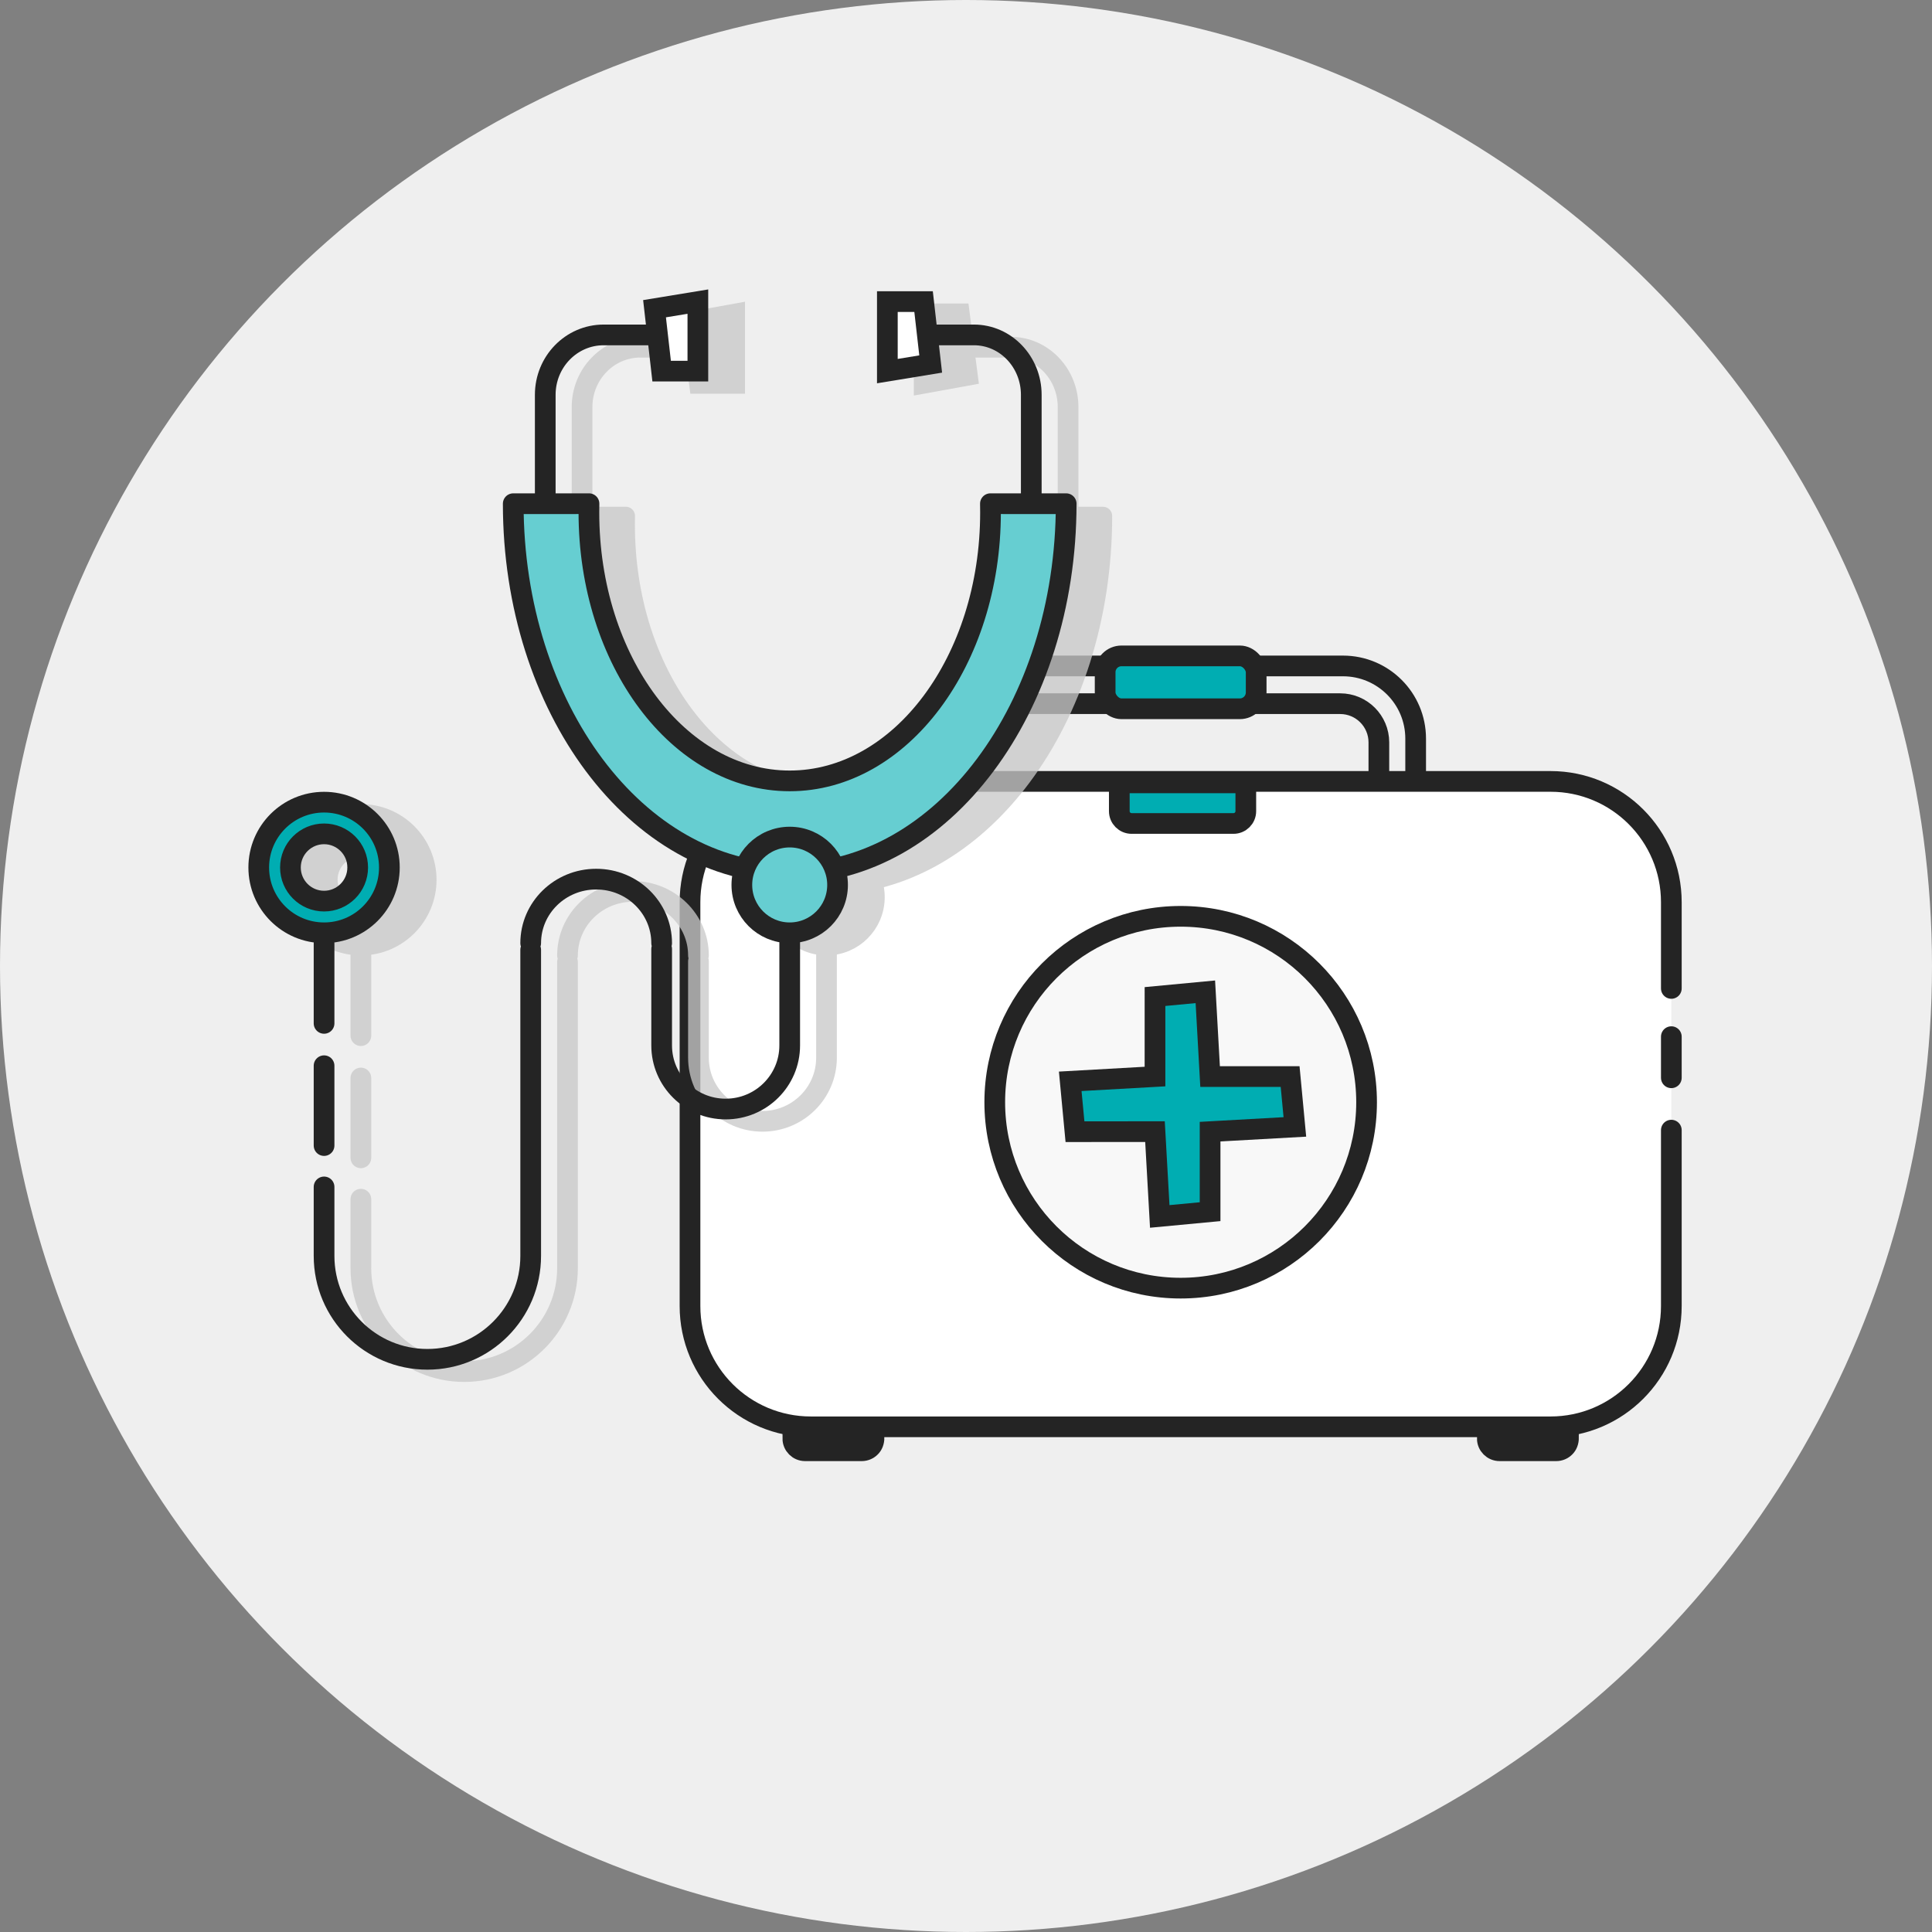 <?xml version="1.0" encoding="UTF-8"?>
<svg width="140px" height="140px" viewBox="0 0 140 140" version="1.1" xmlns="http://www.w3.org/2000/svg" xmlns:xlink="http://www.w3.org/1999/xlink">
    <rect x="0" y="0" width="140" height="140" fill="#808080" stroke="none"/>
    <title>vignette_arzttermin</title>
    <g id="vignette_arzttermin" stroke="none" stroke-width="1" fill="none" fill-rule="evenodd">
        <g>
            <circle id="Oval" fill="#EFEFEF" cx="70" cy="70" r="70"></circle>
            <g id="Group-3" transform="translate(18, 21)">
                <g id="Group-2" transform="translate(32, 25.185)" stroke="#242424" stroke-width="1.5">
                    <path d="M13.335,57.981 C13.335,58.297 13.236,58.52 13.074,58.681 C12.913,58.843 12.69,58.942 12.444,58.942 L12.444,58.942 L8.342,58.942 C8.096,58.942 7.873,58.843 7.712,58.681 C7.551,58.52 7.451,58.297 7.451,58.051 L7.451,58.051 Z" id="Rectangle" fill="#9F9F9F"></path>
                    <path d="M49.917,4.807 L49.917,13.356 C49.917,14.131 49.603,14.832 49.095,15.34 C48.587,15.848 47.886,16.162 47.111,16.162 L47.111,16.162 L24,16.162 C23.225,16.162 22.524,15.848 22.016,15.34 C21.508,14.832 21.194,14.131 21.194,13.356 L21.194,13.356 L21.194,4.807 L49.917,4.807 Z" id="Rectangle-Copy-4" transform="translate(35.556, 10.484) rotate(-180) translate(-35.556, -10.484) "></path>
                    <path d="M52.583,2.072 L52.583,10.895 C52.583,12.349 51.994,13.666 51.041,14.619 C50.087,15.572 48.771,16.162 47.316,16.162 L47.316,16.162 L23.795,16.162 C22.34,16.162 21.024,15.572 20.07,14.619 C19.117,13.666 18.528,12.349 18.528,10.895 L18.528,10.895 L18.528,2.072 L52.583,2.072 Z" id="Rectangle-Copy-4" transform="translate(35.556, 9.117) rotate(-180) translate(-35.556, -9.117) "></path>
                    <rect id="Rectangle" fill="#00ADB2" x="30.083" y="1.343" width="10.944" height="3.833" rx="1.185"></rect>
                    <path d="M63.66,57.981 C63.66,58.297 63.561,58.52 63.399,58.681 C63.238,58.843 63.015,58.942 62.769,58.942 L62.769,58.942 L58.667,58.942 C58.421,58.942 58.198,58.843 58.037,58.681 C57.875,58.52 57.776,58.297 57.776,58.051 L57.776,58.051 Z" id="Rectangle-Copy-2" fill="#9F9F9F"></path>
                    <path d="M71.111,35.709 L71.111,48.456 C71.111,53.29 67.193,57.208 62.359,57.208 L8.752,57.208 C3.918,57.208 0,53.29 0,48.456 L0,19.191 C0,14.357 3.918,10.439 8.752,10.439 L62.359,10.439 C67.193,10.439 71.111,14.357 71.111,19.191 L71.111,25.44 M71.111,28.935 L71.111,31.915" id="Shape" fill="#FFFFFF" stroke-linecap="round" stroke-linejoin="round"></path>
                    <path d="M40.276,10.543 L40.276,12.596 C40.276,12.842 40.176,13.065 40.015,13.226 C39.853,13.387 39.631,13.487 39.385,13.487 L39.385,13.487 L32,13.487 C31.754,13.487 31.531,13.387 31.37,13.226 C31.209,13.065 31.109,12.842 31.109,12.596 L31.109,12.596 L31.109,10.543 L40.276,10.543 Z" id="Rectangle-Copy-3" fill="#00ADB2"></path>
                    <circle id="Oval" fill="#F8F8F8" cx="35.556" cy="33.687" r="13.472"></circle>
                    <path d="M37.344,25.684 L37.688,31.826 L43.487,31.827 L43.831,35.476 L37.688,35.819 L37.688,41.618 L34.04,41.962 L33.695,35.819 L27.897,35.82 L27.553,32.171 L33.695,31.826 L33.696,26.028 L37.344,25.684 Z" id="Combined-Shape" fill="#00ADB2"></path>
                </g>
                <g id="Group" opacity="0.766" style="mix-blend-mode: multiply;" transform="translate(2.667, 0.889)" stroke="#C8C8C8">
                    <path d="M56.729,3.269 L56.729,21.915 C56.729,24.312 54.835,26.255 52.498,26.255 C49.223,26.255 46.767,26.255 45.13,26.255 M32.477,26.255 C31.079,26.255 28.808,26.255 25.666,26.255 C23.371,26.255 21.51,24.312 21.51,21.915 L21.51,3.269" id="Shape" stroke-width="1.5" transform="translate(39.12, 14.762) rotate(-180) translate(-39.12, -14.762) "></path>
                    <path d="M50.473,1.721 L50.473,4.429 L45.868,5.027 L45.269,1.721 L50.473,1.721 Z" id="Rectangle-Copy" stroke-width="1.333" fill="#C8C8C8" transform="translate(47.871, 3.374) rotate(-90) translate(-47.871, -3.374) "></path>
                    <path d="M33.602,1.721 L33.602,4.429 L28.997,5.027 L28.398,1.721 L33.602,1.721 Z" id="Rectangle-Copy-5" stroke-width="1.333" fill="#C8C8C8" transform="translate(31, 3.374) rotate(-270) translate(-31, -3.374) "></path>
                    <path d="M59.259,15.5 C59.259,30.292 50.29,42.283 39.225,42.283 C28.16,42.283 19.191,30.292 19.191,15.5 L24.681,15.499 C24.676,15.71 24.674,15.921 24.674,16.133 C24.674,26.876 31.189,35.586 39.225,35.586 C47.261,35.586 53.776,26.876 53.776,16.133 C53.776,15.921 53.774,15.71 53.769,15.499 L59.259,15.5 L59.259,15.5 Z" id="Combined-Shape" stroke-width="1.333" fill="#C8C8C8" stroke-linejoin="round"></path>
                    <path d="M5.483,37.045 C6.813,37.045 8.017,37.584 8.889,38.455 C9.76,39.327 10.299,40.531 10.299,41.861 C10.299,43.191 9.76,44.395 8.889,45.267 C8.017,46.138 6.813,46.677 5.483,46.677 C4.153,46.677 2.949,46.138 2.077,45.267 C1.206,44.395 0.667,43.191 0.667,41.861 C0.667,40.531 1.206,39.327 2.077,38.455 C2.949,37.584 4.153,37.045 5.483,37.045 Z M5.483,39.507 C4.833,39.507 4.245,39.771 3.819,40.197 C3.393,40.623 3.129,41.211 3.129,41.861 C3.129,42.511 3.393,43.099 3.819,43.525 C4.245,43.951 4.833,44.215 5.483,44.215 C6.133,44.215 6.721,43.951 7.147,43.525 C7.573,43.099 7.837,42.511 7.837,41.861 C7.837,41.211 7.573,40.623 7.147,40.197 C6.721,39.771 6.133,39.507 5.483,39.507 Z" id="Combined-Shape" stroke-width="1.333" fill="#C8C8C8"></path>
                    <path d="M20.456,47.826 L20.456,70.006 C20.456,74.145 17.104,77.501 12.97,77.501 C8.835,77.501 5.483,74.145 5.483,70.006 C5.483,68.079 5.483,66.413 5.483,65.009 M5.483,62.011 C5.483,60.454 5.483,58.526 5.483,56.226 M5.483,53.158 C5.483,52.044 5.483,50.106 5.483,47.344 M39.225,46.503 L39.225,54.757 C39.225,57.302 37.148,59.365 34.585,59.365 C32.023,59.365 29.946,57.302 29.946,54.757 L29.946,47.766 M20.456,47.344 C20.456,44.782 22.58,42.705 25.201,42.705 C27.822,42.705 29.946,44.782 29.946,47.344 L29.946,47.344" id="Shape" stroke-width="1.5" stroke-linecap="round" stroke-linejoin="round"></path>
                    <circle id="Oval" stroke-width="1.333" fill="#C8C8C8" cx="39.225" cy="43.126" r="3.551"></circle>
                </g>
                <g id="Group" stroke="#242424" stroke-width="1.5">
                    <path d="M56.729,3.269 L56.729,21.915 C56.729,24.312 54.835,26.255 52.498,26.255 C49.223,26.255 46.767,26.255 45.13,26.255 M32.477,26.255 C31.079,26.255 28.808,26.255 25.666,26.255 C23.371,26.255 21.51,24.312 21.51,21.915 L21.51,3.269" id="Shape" transform="translate(39.12, 14.762) rotate(-180) translate(-39.12, -14.762) "></path>
                    <path d="M50.39,1.804 L50.39,4.429 L45.868,4.944 L45.353,1.804 L50.39,1.804 Z" id="Rectangle-Copy" fill="#FFFFFF" transform="translate(47.871, 3.374) rotate(-90) translate(-47.871, -3.374) "></path>
                    <path d="M33.519,1.804 L33.519,4.429 L28.997,4.944 L28.482,1.804 L33.519,1.804 Z" id="Rectangle-Copy-5" fill="#FFFFFF" transform="translate(31, 3.374) rotate(-270) translate(-31, -3.374) "></path>
                    <path d="M59.259,15.5 C59.259,30.292 50.29,42.283 39.225,42.283 C28.16,42.283 19.191,30.292 19.191,15.5 L24.681,15.499 C24.676,15.71 24.674,15.921 24.674,16.133 C24.674,26.876 31.189,35.586 39.225,35.586 C47.261,35.586 53.776,26.876 53.776,16.133 C53.776,15.921 53.774,15.71 53.769,15.499 L59.259,15.5 L59.259,15.5 Z" id="Combined-Shape" fill="#66CED1" stroke-linejoin="round"></path>
                    <path d="M5.483,37.128 C6.79,37.128 7.973,37.658 8.83,38.514 C9.686,39.371 10.216,40.554 10.216,41.861 C10.216,43.168 9.686,44.351 8.83,45.208 C7.973,46.064 6.79,46.594 5.483,46.594 C4.176,46.594 2.993,46.064 2.136,45.208 C1.28,44.351 0.75,43.168 0.75,41.861 C0.75,40.554 1.28,39.371 2.136,38.514 C2.993,37.658 4.176,37.128 5.483,37.128 Z M5.483,39.424 C4.81,39.424 4.201,39.697 3.76,40.138 C3.319,40.579 3.046,41.188 3.046,41.861 C3.046,42.534 3.319,43.143 3.76,43.584 C4.201,44.025 4.81,44.298 5.483,44.298 C6.156,44.298 6.765,44.025 7.206,43.584 C7.647,43.143 7.92,42.534 7.92,41.861 C7.92,41.188 7.647,40.579 7.206,40.138 C6.765,39.697 6.156,39.424 5.483,39.424 Z" id="Combined-Shape" fill="#00ADB2"></path>
                    <path d="M20.456,47.826 L20.456,70.006 C20.456,74.145 17.104,77.501 12.97,77.501 C8.835,77.501 5.483,74.145 5.483,70.006 C5.483,68.079 5.483,66.413 5.483,65.009 M5.483,62.011 C5.483,60.454 5.483,58.526 5.483,56.226 M5.483,53.158 C5.483,52.044 5.483,50.106 5.483,47.344 M39.225,46.503 L39.225,54.757 C39.225,57.302 37.148,59.365 34.585,59.365 C32.023,59.365 29.946,57.302 29.946,54.757 L29.946,47.766 M20.456,47.344 C20.456,44.782 22.58,42.705 25.201,42.705 C27.822,42.705 29.946,44.782 29.946,47.344 L29.946,47.344" id="Shape" stroke-linecap="round" stroke-linejoin="round"></path>
                    <circle id="Oval" fill="#66CED1" cx="39.225" cy="43.126" r="3.468"></circle>
                </g>
            </g>
        </g>
    </g>
</svg>
